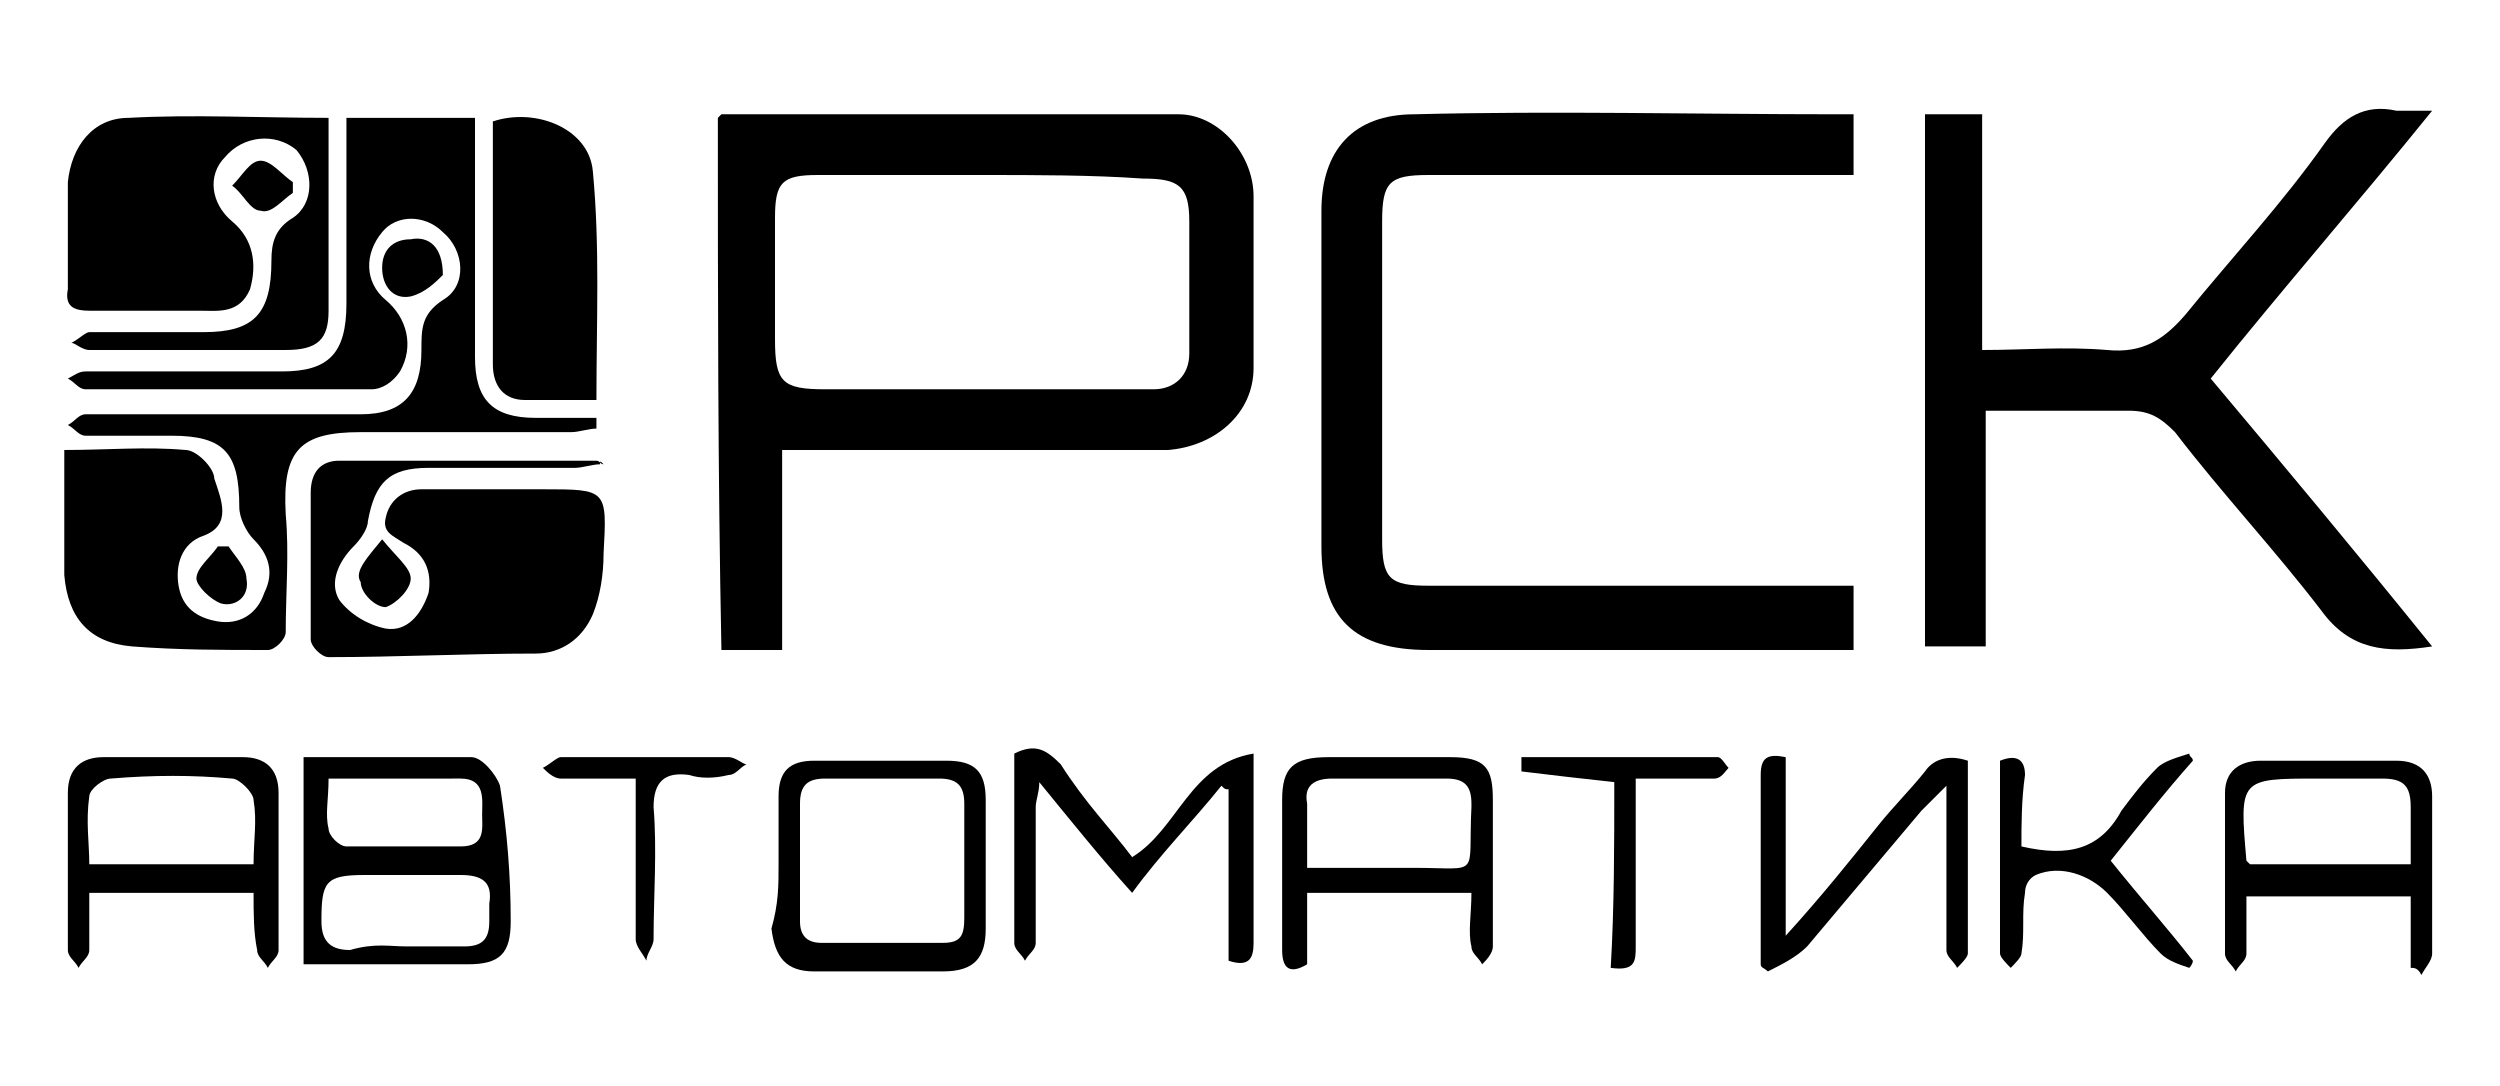 <?xml version="1.0" encoding="utf-8"?>
<!-- Generator: Adobe Illustrator 26.4.1, SVG Export Plug-In . SVG Version: 6.00 Build 0)  -->
<svg version="1.1" id="Слой_1" xmlns="http://www.w3.org/2000/svg" xmlns:xlink="http://www.w3.org/1999/xlink" x="0px" y="0px"
	 viewBox="0 0 70 30.4" style="enable-background:new 0 0 70 30.4;" xml:space="preserve">
<g class="st0">
	<path class="st1" d="M20.1,3.3c0.1-0.1,0.1-0.1,0.1-0.1c4.3,0,8.5,0,12.8,0c1.1,0,2.1,1.1,2.1,2.3c0,1.6,0,3.2,0,4.8
		c0,1.3-1.1,2.2-2.4,2.3c-3.4,0-6.7,0-10.1,0c-0.2,0-0.4,0-0.7,0c0,1.9,0,3.7,0,5.6c-0.6,0-1.1,0-1.7,0C20.1,13.2,20.1,8.3,20.1,3.3
		z M27.5,4.9c-1.5,0-3.1,0-4.6,0c-1,0-1.2,0.2-1.2,1.2c0,1.1,0,2.3,0,3.4c0,1.2,0.2,1.4,1.4,1.4c2.4,0,4.9,0,7.3,0
		c0.6,0,1.3,0,1.9,0c0.6,0,1-0.4,1-1c0-1.2,0-2.5,0-3.7c0-1-0.3-1.2-1.3-1.2C30.6,4.9,29,4.9,27.5,4.9z"/>
	<path class="st1" d="M51.9,3.2c0,0.6,0,1.1,0,1.7c-0.3,0-0.6,0-0.9,0c-3.7,0-7.3,0-11,0c-1.1,0-1.3,0.2-1.3,1.3c0,3,0,6,0,8.9
		c0,1.1,0.2,1.3,1.3,1.3c3.7,0,7.3,0,11,0c0.3,0,0.6,0,0.9,0c0,0.6,0,1.1,0,1.8c-0.3,0-0.6,0-0.8,0c-3.7,0-7.4,0-11.1,0
		c-2.1,0-3-0.9-3-2.9c0-3.1,0-6.3,0-9.4c0-1.7,0.9-2.7,2.6-2.7c3.9-0.1,7.9,0,11.8,0C51.6,3.2,51.7,3.2,51.9,3.2z"/>
	<path class="st1" d="M9.7,3.3c1.2,0,2.4,0,3.6,0c0,1.3,0,2.6,0,3.9c0,0.9,0,1.9,0,2.8c0,1.2,0.5,1.7,1.7,1.7c0.6,0,1.1,0,1.7,0
		c0,0.1,0,0.2,0,0.3c-0.2,0-0.5,0.1-0.7,0.1c-2,0-3.9,0-5.9,0c-1.7,0-2.2,0.5-2.1,2.3c0.1,1.1,0,2.2,0,3.3c0,0.2-0.3,0.5-0.5,0.5
		c-1.3,0-2.5,0-3.8-0.1c-1.2-0.1-1.8-0.8-1.9-2c0-1.1,0-2.3,0-3.5c1.2,0,2.3-0.1,3.4,0c0.3,0,0.8,0.5,0.8,0.8
		C6.2,14,6.5,14.7,5.7,15c-0.6,0.2-0.8,0.8-0.7,1.4c0.1,0.6,0.5,0.9,1.1,1c0.6,0.1,1.1-0.2,1.3-0.8c0.3-0.6,0.1-1.1-0.3-1.5
		c-0.2-0.2-0.4-0.6-0.4-0.9c0-1.5-0.4-2-1.9-2c-0.8,0-1.6,0-2.4,0c-0.2,0-0.3-0.2-0.5-0.3c0.2-0.1,0.3-0.3,0.5-0.3
		c1.9,0,3.9,0,5.8,0c0.6,0,1.3,0,1.9,0c1.2,0,1.7-0.6,1.7-1.8c0-0.6,0-1,0.6-1.4C13.1,8,13,7,12.4,6.5C11.9,6,11.1,6,10.7,6.5
		c-0.5,0.6-0.5,1.4,0.1,1.9c0.6,0.5,0.8,1.3,0.4,2c-0.2,0.3-0.5,0.5-0.8,0.5c-2.7,0-5.3,0-8,0c-0.2,0-0.3-0.2-0.5-0.3
		c0.2-0.1,0.3-0.2,0.5-0.2c1.8,0,3.7,0,5.5,0c1.3,0,1.8-0.5,1.8-1.9C9.7,6.8,9.7,5,9.7,3.3z"/>
	<path class="st1" d="M53.9,3.2c0.6,0,1.1,0,1.6,0c0,2.2,0,4.3,0,6.6c1.2,0,2.3-0.1,3.5,0c1,0.1,1.6-0.3,2.2-1
		c1.3-1.6,2.7-3.1,3.9-4.8c0.5-0.7,1.1-1.1,2-0.9c0.2,0,0.5,0,1,0c-2.1,2.6-4.2,5-6.2,7.5c2.1,2.5,4.1,4.9,6.2,7.5
		c-1.3,0.2-2.3,0.1-3.1-1c-1.3-1.7-2.8-3.3-4.1-5c-0.4-0.4-0.7-0.6-1.3-0.6c-1.3,0-2.6,0-4,0c0,2.2,0,4.4,0,6.6c-0.6,0-1.1,0-1.7,0
		C53.9,13.2,53.9,8.3,53.9,3.2z"/>
	<path class="st1" d="M9.2,3.3c0,1.8,0,3.6,0,5.4c0,0.8-0.3,1.1-1.2,1.1c-1.8,0-3.7,0-5.5,0c-0.2,0-0.4-0.2-0.5-0.2
		c0.2-0.1,0.4-0.3,0.5-0.3c1.1,0,2.1,0,3.2,0c1.4,0,1.9-0.5,1.9-2c0-0.5,0.1-0.9,0.6-1.2c0.6-0.4,0.6-1.3,0.1-1.9
		C7.7,3.7,6.8,3.8,6.3,4.4C5.8,4.9,5.9,5.7,6.5,6.2C7.1,6.7,7.2,7.4,7,8.1C6.7,8.8,6.1,8.7,5.6,8.7c-1,0-2,0-3.1,0
		c-0.4,0-0.7-0.1-0.6-0.6c0-1,0-2,0-3c0.1-1,0.7-1.8,1.7-1.8C5.4,3.2,7.3,3.3,9.2,3.3z"/>
	<path class="st1" d="M16.8,13c-0.2,0-0.5,0.1-0.7,0.1c-1.4,0-2.8,0-4.1,0c-1.1,0-1.5,0.4-1.7,1.5c0,0.2-0.2,0.5-0.4,0.7
		c-0.4,0.4-0.7,1-0.4,1.5c0.3,0.4,0.8,0.7,1.3,0.8c0.6,0.1,1-0.4,1.2-1c0.1-0.6-0.1-1.1-0.7-1.4c-0.3-0.2-0.6-0.3-0.5-0.7
		c0.1-0.5,0.5-0.8,1-0.8c1.1,0,2.2,0,3.4,0c1.8,0,1.8,0,1.7,1.8c0,0.6-0.1,1.2-0.3,1.7c-0.3,0.7-0.9,1.1-1.6,1.1
		c-1.9,0-3.9,0.1-5.8,0.1c-0.2,0-0.5-0.3-0.5-0.5c0-1.4,0-2.8,0-4.1c0-0.6,0.3-0.9,0.8-0.9c2.4,0,4.8,0,7.2,0c0.1,0,0.1,0.1,0.2,0.1
		C16.8,12.9,16.8,12.9,16.8,13z"/>
	<path class="st1" d="M16.7,11.2c-0.6,0-1.3,0-2,0c-0.6,0-0.9-0.4-0.9-1c0-2.3,0-4.5,0-6.8c1.2-0.4,2.7,0.2,2.8,1.4
		C16.8,6.9,16.7,9,16.7,11.2z"/>
	<path class="st1" d="M8.5,21.2c1.6,0,3.2,0,4.7,0c0.3,0,0.7,0.5,0.8,0.8c0.2,1.3,0.3,2.5,0.3,3.8c0,0.9-0.3,1.2-1.2,1.2
		c-1.5,0-3,0-4.6,0C8.5,25.1,8.5,23.2,8.5,21.2z M11.4,26.5c0.5,0,1.1,0,1.6,0c0.5,0,0.7-0.2,0.7-0.7c0-0.2,0-0.4,0-0.5
		c0.1-0.6-0.2-0.8-0.8-0.8c-0.9,0-1.8,0-2.7,0c-1.1,0-1.2,0.2-1.2,1.3c0,0.6,0.3,0.8,0.8,0.8C10.5,26.4,10.9,26.5,11.4,26.5z
		 M9.2,21.8c0,0.6-0.1,1,0,1.4c0,0.2,0.3,0.5,0.5,0.5c1.1,0,2.1,0,3.2,0c0.7,0,0.6-0.5,0.6-0.9c0-0.4,0.1-1-0.6-1
		C11.7,21.8,10.5,21.8,9.2,21.8z"/>
	<path class="st1" d="M21.8,24.2c0-0.6,0-1.3,0-1.9c0-0.7,0.3-1,1-1c1.2,0,2.5,0,3.7,0c0.8,0,1.1,0.3,1.1,1.1c0,1.2,0,2.4,0,3.6
		c0,0.8-0.3,1.2-1.2,1.2c-1.2,0-2.4,0-3.6,0c-0.8,0-1.1-0.4-1.2-1.2C21.8,25.3,21.8,24.8,21.8,24.2z M27,24.1c0-0.5,0-1.1,0-1.6
		c0-0.5-0.2-0.7-0.7-0.7c-1.1,0-2.1,0-3.2,0c-0.5,0-0.7,0.2-0.7,0.7c0,1.1,0,2.2,0,3.3c0,0.4,0.2,0.6,0.6,0.6c1.1,0,2.2,0,3.4,0
		c0.5,0,0.6-0.2,0.6-0.7C27,25.2,27,24.7,27,24.1z"/>
	<path class="st1" d="M41.2,25c-1.6,0-3,0-4.6,0c0,0.7,0,1.4,0,2c-0.5,0.3-0.7,0.1-0.7-0.4c0-1.4,0-2.8,0-4.2c0-0.9,0.3-1.2,1.3-1.2
		c1.1,0,2.2,0,3.4,0c1,0,1.2,0.3,1.2,1.2c0,1.4,0,2.7,0,4.1c0,0.2-0.2,0.4-0.3,0.5c-0.1-0.2-0.3-0.3-0.3-0.5
		C41.1,26.1,41.2,25.6,41.2,25z M36.6,24.3c1.1,0,2,0,3,0c1.9,0,1.5,0.3,1.6-1.7c0,0,0-0.1,0-0.1c0-0.5-0.2-0.7-0.7-0.7
		c-1.1,0-2.1,0-3.2,0c-0.5,0-0.8,0.2-0.7,0.7C36.6,23.1,36.6,23.6,36.6,24.3z"/>
	<path class="st1" d="M31.7,24c1.3-0.8,1.6-2.6,3.4-2.9c0,0.6,0,1.1,0,1.6c0,1.2,0,2.5,0,3.7c0,0.4-0.1,0.7-0.7,0.5
		c0-1.6,0-3.2,0-4.8c-0.1,0-0.1,0-0.2-0.1c-0.8,1-1.7,1.9-2.5,3c-0.9-1-1.7-2-2.6-3.1c0,0.3-0.1,0.5-0.1,0.7c0,1.3,0,2.5,0,3.8
		c0,0.2-0.2,0.3-0.3,0.5c-0.1-0.2-0.3-0.3-0.3-0.5c0-1.8,0-3.5,0-5.3c0.6-0.3,0.9-0.1,1.3,0.3C30.4,22.5,31.1,23.2,31.7,24z"/>
	<path class="st1" d="M7.1,25c-1.6,0-3,0-4.6,0c0,0.5,0,1.1,0,1.6c0,0.2-0.2,0.3-0.3,0.5c-0.1-0.2-0.3-0.3-0.3-0.5
		c0-1.5,0-2.9,0-4.4c0-0.7,0.4-1,1-1c1.3,0,2.6,0,3.9,0c0.6,0,1,0.3,1,1c0,1.5,0,3,0,4.4c0,0.2-0.2,0.3-0.3,0.5
		c-0.1-0.2-0.3-0.3-0.3-0.5C7.1,26.1,7.1,25.6,7.1,25z M2.5,24.2c1.6,0,3.1,0,4.6,0c0-0.7,0.1-1.2,0-1.8c0-0.2-0.4-0.6-0.6-0.6
		c-1.1-0.1-2.2-0.1-3.4,0c-0.2,0-0.6,0.3-0.6,0.5C2.4,23,2.5,23.6,2.5,24.2z"/>
	<path class="st1" d="M67.5,27.1c0-0.7,0-1.3,0-2c-1.5,0-3,0-4.6,0c0,0.5,0,1.1,0,1.6c0,0.2-0.2,0.3-0.3,0.5
		c-0.1-0.2-0.3-0.3-0.3-0.5c0-1.5,0-3,0-4.5c0-0.6,0.4-0.9,1-0.9c1.3,0,2.5,0,3.8,0c0.7,0,1,0.4,1,1c0,1.5,0,2.9,0,4.4
		c0,0.2-0.2,0.4-0.3,0.6C67.7,27.1,67.6,27.1,67.5,27.1z M63,24.2c1.5,0,3,0,4.5,0c0-0.6,0-1.1,0-1.6c0-0.6-0.2-0.8-0.8-0.8
		c-0.6,0-1.2,0-1.8,0c-2.2,0-2.2,0-2,2.3C62.9,24.1,62.9,24.1,63,24.2z"/>
	<path class="st1" d="M55.1,21.3c0,1.8,0,3.6,0,5.4c0,0.1-0.2,0.3-0.3,0.4c-0.1-0.2-0.3-0.3-0.3-0.5c0-1.2,0-2.3,0-3.5
		c0-0.3,0-0.6,0-1.1c-0.3,0.3-0.5,0.5-0.7,0.7c-1.1,1.3-2.1,2.5-3.2,3.8c-0.3,0.3-0.7,0.5-1.1,0.7c-0.1-0.1-0.2-0.1-0.2-0.2
		c0-0.5,0-1,0-1.5c0-1.3,0-2.5,0-3.8c0-0.5,0.2-0.6,0.7-0.5c0,1.6,0,3.2,0,5c1-1.1,1.8-2.1,2.6-3.1c0.4-0.5,0.9-1,1.3-1.5
		C54.1,21.3,54.5,21.1,55.1,21.3z"/>
	<path class="st1" d="M56.6,23.7c1.3,0.3,2.2,0.1,2.8-1c0.3-0.4,0.6-0.8,1-1.2c0.2-0.2,0.6-0.3,0.9-0.4c0,0.1,0.1,0.1,0.1,0.2
		c-0.8,0.9-1.5,1.8-2.3,2.8c0.8,1,1.6,1.9,2.3,2.8c0,0.1-0.1,0.2-0.1,0.2c-0.3-0.1-0.6-0.2-0.8-0.4c-0.5-0.5-1-1.2-1.5-1.7
		c-0.5-0.5-1.3-0.8-2-0.5c-0.2,0.1-0.3,0.3-0.3,0.5c-0.1,0.6,0,1.1-0.1,1.7c0,0.1-0.2,0.3-0.3,0.4c-0.1-0.1-0.3-0.3-0.3-0.4
		c0-1.8,0-3.6,0-5.4c0.5-0.2,0.7,0,0.7,0.4C56.6,22.4,56.6,23.1,56.6,23.7z"/>
	<path class="st1" d="M45.2,21.9c-0.9-0.1-1.8-0.2-2.6-0.3c0,0,0-0.2,0-0.4c1.9,0,3.7,0,5.5,0c0.1,0,0.2,0.2,0.3,0.3
		c-0.1,0.1-0.2,0.3-0.4,0.3c-0.7,0-1.4,0-2.2,0c0,1.6,0,3.1,0,4.7c0,0.4,0,0.7-0.7,0.6C45.2,25.4,45.2,23.7,45.2,21.9z"/>
	<path class="st1" d="M17.8,21.8c-0.8,0-1.4,0-2.1,0c-0.2,0-0.4-0.2-0.5-0.3c0.2-0.1,0.4-0.3,0.5-0.3c1.6,0,3.1,0,4.7,0
		c0.2,0,0.4,0.2,0.5,0.2c-0.2,0.1-0.3,0.3-0.5,0.3c-0.4,0.1-0.8,0.1-1.1,0c-0.7-0.1-1,0.2-1,0.9c0.1,1.2,0,2.5,0,3.7
		c0,0.2-0.2,0.4-0.2,0.6c-0.1-0.2-0.3-0.4-0.3-0.6C17.8,25,17.8,23.5,17.8,21.8z"/>
	<path class="st1" d="M12.4,7.7c-0.2,0.2-0.5,0.5-0.9,0.6c-0.5,0.1-0.8-0.3-0.8-0.8c0-0.5,0.3-0.8,0.8-0.8C12,6.6,12.4,6.9,12.4,7.7
		z"/>
	<path class="st1" d="M10.7,15.1c0.4,0.5,0.8,0.8,0.8,1.1c0,0.3-0.4,0.7-0.7,0.8c-0.3,0-0.7-0.4-0.7-0.7C9.9,16,10.3,15.6,10.7,15.1
		z"/>
	<path class="st1" d="M8.2,5.4C7.9,5.6,7.6,6,7.3,5.9C7,5.9,6.8,5.4,6.5,5.2C6.8,4.9,7,4.5,7.3,4.5c0.3,0,0.6,0.4,0.9,0.6
		C8.2,5.2,8.2,5.3,8.2,5.4z"/>
	<path class="st1" d="M6.4,15.3c0.2,0.3,0.5,0.6,0.5,0.9c0.1,0.5-0.3,0.8-0.7,0.7c-0.3-0.1-0.7-0.5-0.7-0.7c0-0.3,0.4-0.6,0.6-0.9
		C6.2,15.3,6.3,15.3,6.4,15.3z"/>
</g>
</svg>
